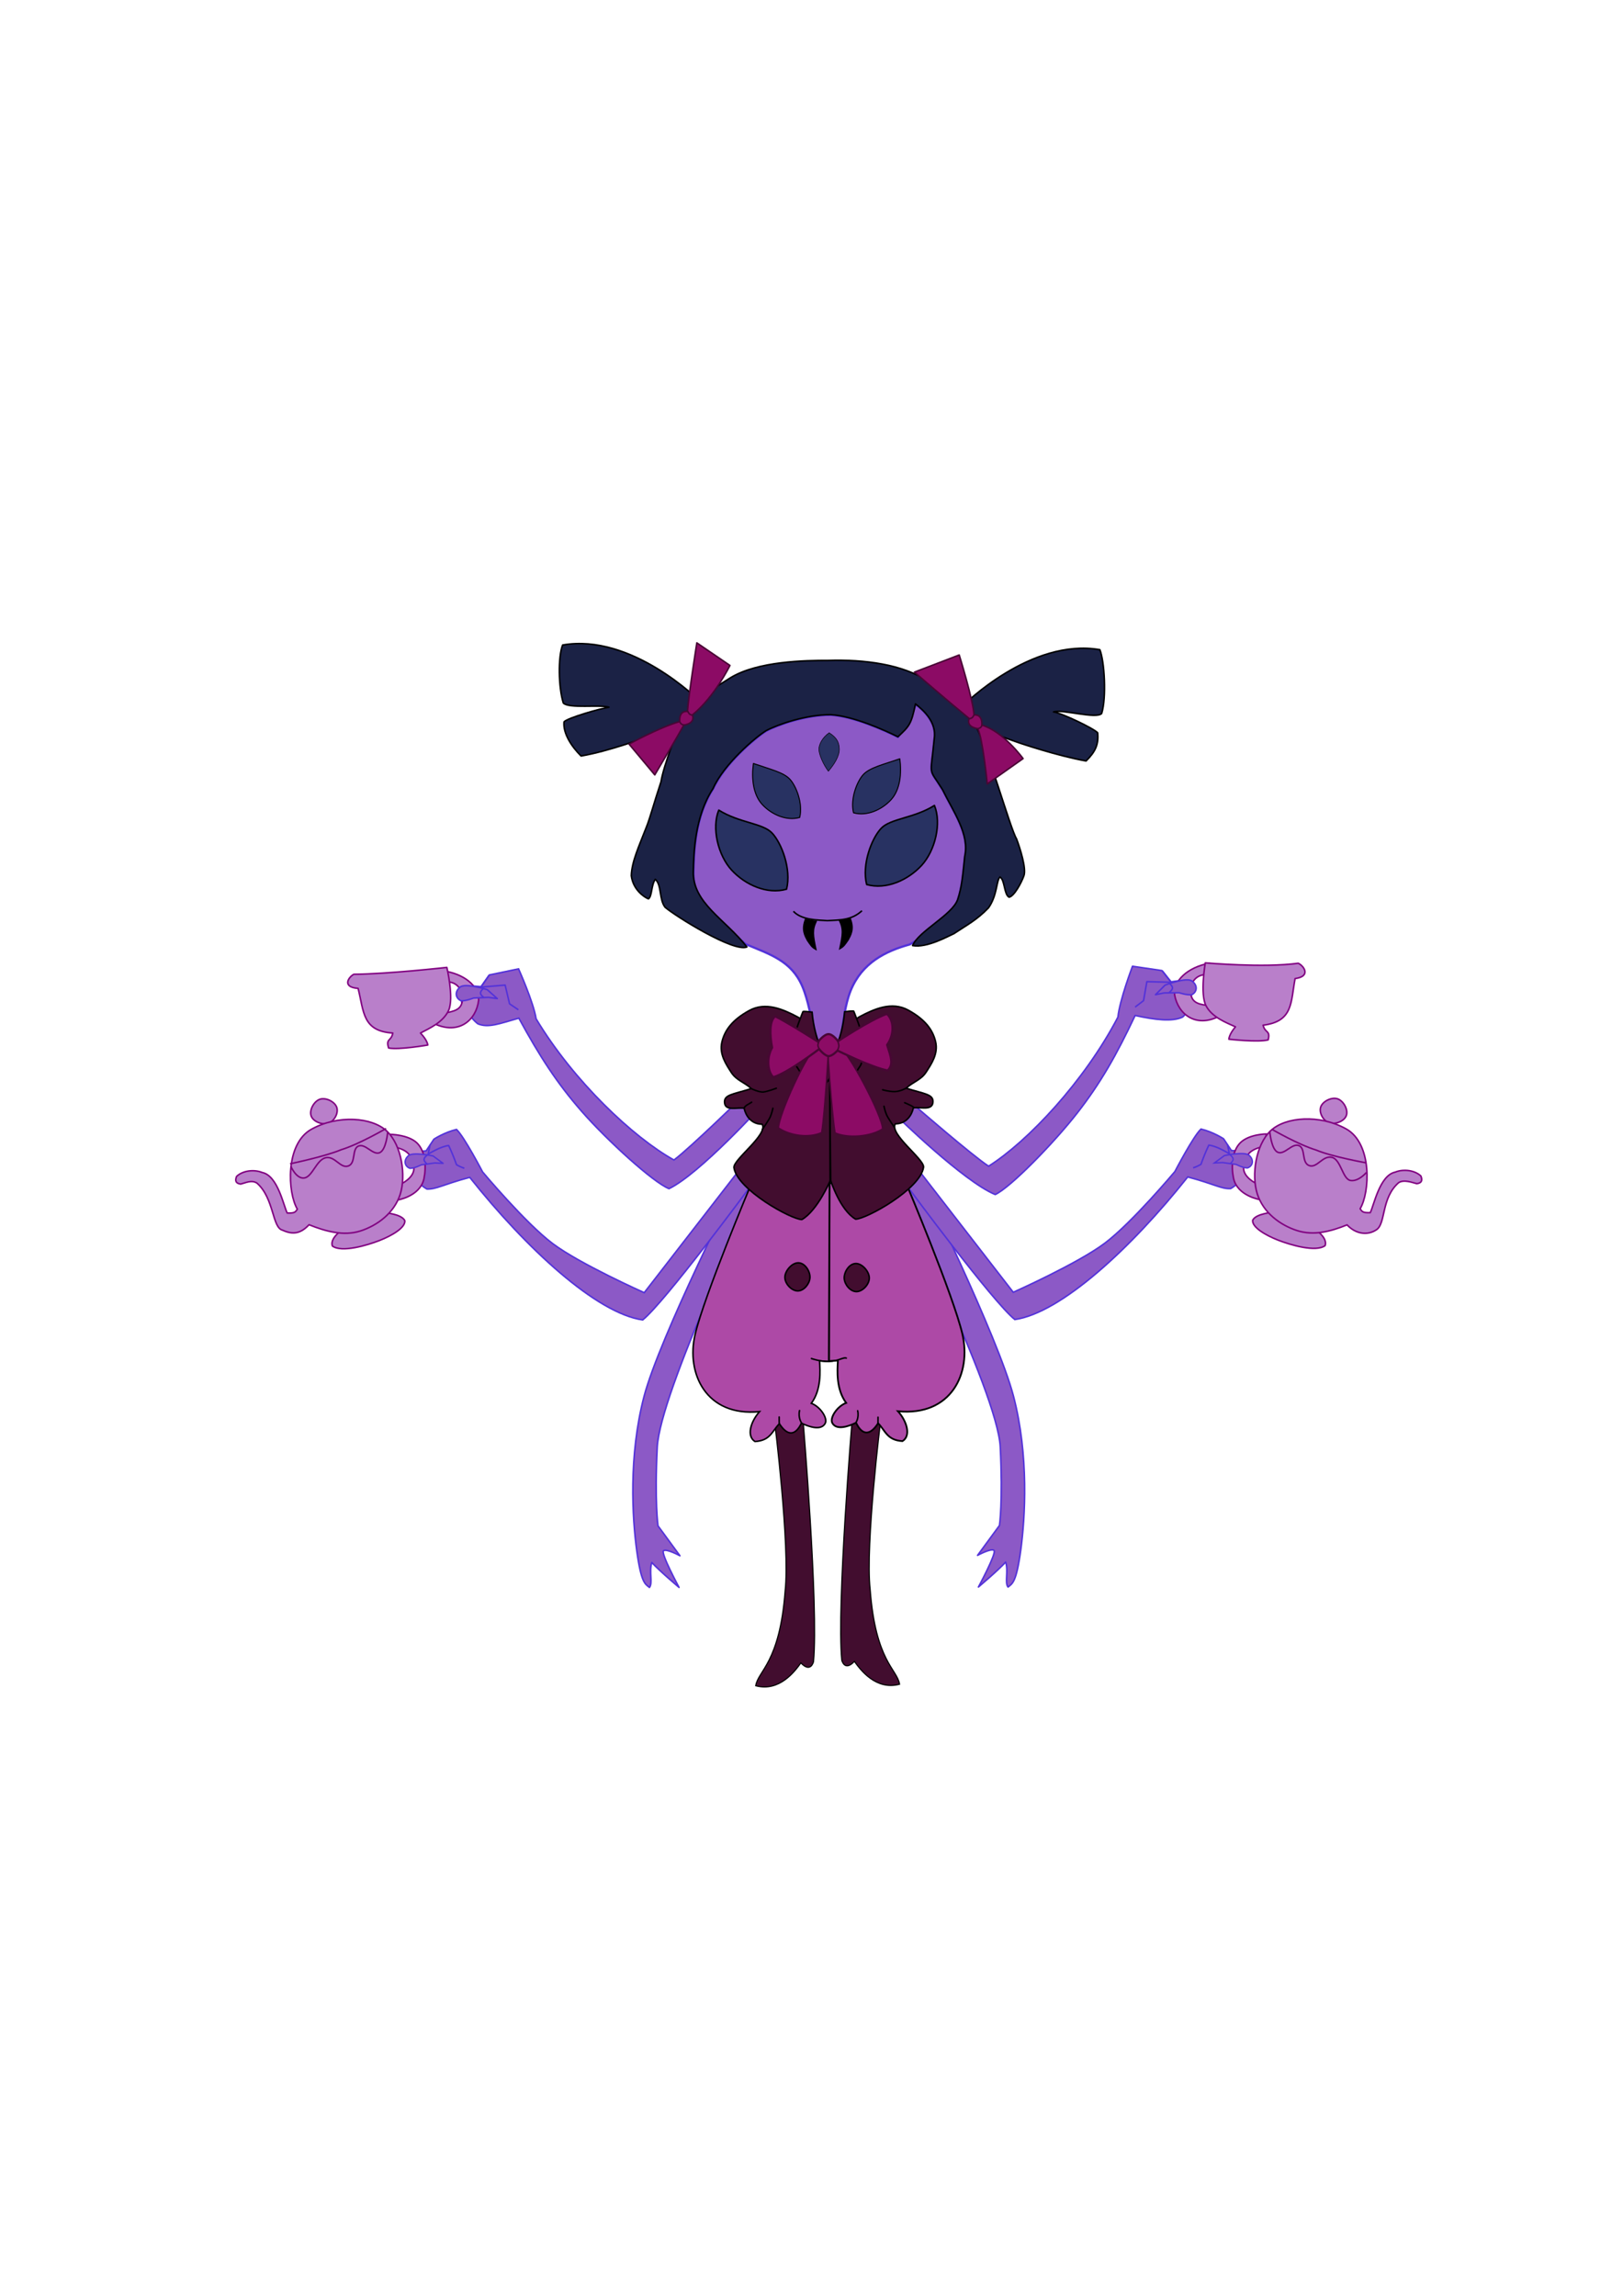 <?xml version="1.0" encoding="UTF-8" standalone="no"?>
<!-- Created with Inkscape (http://www.inkscape.org/) -->

<svg
   xmlns:dc="http://purl.org/dc/elements/1.1/"
   xmlns:cc="http://creativecommons.org/ns#"
   xmlns:rdf="http://www.w3.org/1999/02/22-rdf-syntax-ns#"
   xmlns:svg="http://www.w3.org/2000/svg"
   xmlns="http://www.w3.org/2000/svg"
   xmlns:sodipodi="http://sodipodi.sourceforge.net/DTD/sodipodi-0.dtd"
   xmlns:inkscape="http://www.inkscape.org/namespaces/inkscape"
   width="210mm"
   height="297mm"
   viewBox="0 0 744.094 1052.362"
   id="svg2"
   version="1.1"
   inkscape:version="0.48.4 r9939"
   sodipodi:docname="muffit spider devart.svg">
  <defs
     id="defs4" />
  <sodipodi:namedview
     id="base"
     pagecolor="#ffffff"
     bordercolor="#666666"
     borderopacity="1.0"
     inkscape:pageopacity="0.0"
     inkscape:pageshadow="2"
     inkscape:zoom="0.7"
     inkscape:cx="209.73198"
     inkscape:cy="585.95221"
     inkscape:document-units="px"
     inkscape:current-layer="layer3"
     showgrid="false"
     inkscape:window-width="1366"
     inkscape:window-height="713"
     inkscape:window-x="0"
     inkscape:window-y="30"
     inkscape:window-maximized="1" />
  <g
     inkscape:groupmode="layer"
     id="layer3"
     inkscape:label="Picture"
     style="display:inline">
    <path
       sodipodi:nodetypes="zzzzz"
       inkscape:connector-curvature="0"
       id="path4353"
       d="m 613.201,503.671 c 2.738,0.893 5.024,4.991 4.041,7.702 -0.984,2.711 -5.332,4.233 -7.955,3.283 -2.623,-0.95 -4.65,-4.548 -3.788,-7.197 0.862,-2.649 4.964,-4.681 7.702,-3.788 z"
       style="fill:#b97fca;fill-opacity:1;fill-rule:evenodd;stroke:#800080;stroke-width:0.7;stroke-linecap:butt;stroke-linejoin:miter;stroke-miterlimit:4;stroke-dasharray:none;stroke-opacity:1"
       inkscape:export-xdpi="165.31155"
       inkscape:export-ydpi="165.31155" />
    <path
       style="fill:#b97fca;fill-opacity:1;fill-rule:evenodd;stroke:#800080;stroke-width:0.7;stroke-linecap:butt;stroke-linejoin:round;stroke-miterlimit:4;stroke-dasharray:none;stroke-opacity:1"
       d="m 146.704,503.855 c -2.738,0.893 -5.024,4.991 -4.041,7.702 0.984,2.711 5.332,4.233 7.955,3.283 2.623,-0.95 4.65,-4.548 3.788,-7.197 -0.862,-2.649 -4.964,-4.681 -7.702,-3.788 z"
       id="path4598"
       inkscape:connector-curvature="0"
       sodipodi:nodetypes="zzzzz"
       inkscape:export-xdpi="165.31155"
       inkscape:export-ydpi="165.31155" />
  </g>
  <g
     inkscape:groupmode="layer"
     id="layer6"
     inkscape:label="Layer 5">
    <path
       sodipodi:nodetypes="czzcccscczcc"
       inkscape:connector-curvature="0"
       id="path4359"
       d="m 421.434,539.246 c 0,0 36.079,73.402 43.214,100.714 7.136,27.312 5.357,55.771 3.319,70.693 -2.038,14.922 -3.874,15.248 -5.819,16.825 -1.605,-2.005 0.252,-7.19 -1.071,-11.447 -3.596,3.951 -12.5,11.429 -12.5,11.429 0,0 8.46,-15.655 7.143,-16.786 -1.306,-1.121 -7.545,2.277 -7.545,2.277 l 10.045,-13.705 c 0,0 1.618,-10.889 0.357,-36.071 -1.261,-25.183 -49.286,-121.429 -49.286,-121.429 z"
       style="display:inline;fill:#8c59c6;fill-opacity:1;fill-rule:evenodd;stroke:#5332d9;stroke-width:0.7;stroke-linecap:butt;stroke-linejoin:round;stroke-miterlimit:4;stroke-dasharray:none;stroke-opacity:1"
       inkscape:export-xdpi="165.31155"
       inkscape:export-ydpi="165.31155" />
    <path
       style="display:inline;fill:#8c59c6;fill-opacity:1;fill-rule:evenodd;stroke:#5332d9;stroke-width:0.7;stroke-linecap:butt;stroke-linejoin:round;stroke-miterlimit:4;stroke-dasharray:none;stroke-opacity:1"
       d="m 339.185,540.144 c 0,0 -36.793,72.688 -43.929,100 -7.136,27.312 -5.357,55.771 -3.319,70.693 2.038,14.922 3.874,15.248 5.819,16.825 1.605,-2.005 -0.252,-7.19 1.071,-11.447 3.596,3.951 12.5,11.429 12.5,11.429 0,0 -8.46,-15.655 -7.143,-16.786 1.306,-1.121 7.545,2.277 7.545,2.277 l -10.045,-13.705 c 0,0 -1.618,-10.889 -0.357,-36.071 1.261,-25.183 45,-116.429 45,-116.429 z"
       id="path4604"
       inkscape:connector-curvature="0"
       sodipodi:nodetypes="czzcccscczcc"
       inkscape:export-xdpi="165.31155"
       inkscape:export-ydpi="165.31155" />
    <path
       style="display:inline;fill:#8c59c6;fill-opacity:1;fill-rule:evenodd;stroke:#5332d9;stroke-width:0.7;stroke-linecap:butt;stroke-linejoin:miter;stroke-miterlimit:4;stroke-dasharray:none;stroke-opacity:1"
       d="m 343.397,544.682 c 0,0 -38.668,52.327 -48.75,60.357 -21.153,-3.041 -53.332,-32.655 -79.286,-65.357 -12.561,3.37 -15.227,5.493 -19.643,5.357 -2.814,-1.536 -5.178,-4.464 -5.178,-4.464 l 0.536,-12.679 4.286,-0.357 3.571,-5.357 c 0,0 4.756,-3.144 10.357,-4.464 3.458,3.144 11.964,19.464 11.964,19.464 0,0 19.673,23.489 32.143,32.857 12.47,9.368 41.964,22.5 41.964,22.5 l 43.036,-55.536 z"
       id="path4606"
       inkscape:connector-curvature="0"
       sodipodi:nodetypes="cccccccccccccc"
       inkscape:export-xdpi="165.31155"
       inkscape:export-ydpi="165.31155" />
    <path
       style="display:inline;fill:#8c59c6;fill-opacity:1;fill-rule:evenodd;stroke:#5332d9;stroke-width:0.7;stroke-linecap:butt;stroke-linejoin:miter;stroke-miterlimit:4;stroke-dasharray:none;stroke-opacity:1"
       d="m 340.86,502.321 c 0,0 -24.534,23.945 -31.867,29.399 -18.604,-10.284 -46.15,-36.262 -63.206,-64.728 -1.209,-7.684 -8.039,-22.883 -8.039,-22.883 l -13.361,2.776 -3.765,5.403 -9.773,-0.814 0.82,8.173 c 0,0 3.517,6.71 7.43,9.664 4.801,1.967 9.788,-0.054 18.763,-2.6 9.549,17.497 17.532,29.879 29.083,43.026 11.551,13.147 32.541,32.286 39.777,35.133 14.163,-6.821 42.81,-38.394 42.81,-38.394 z"
       id="path4602"
       inkscape:connector-curvature="0"
       sodipodi:nodetypes="cccccccccccccc"
       inkscape:export-xdpi="165.31155"
       inkscape:export-ydpi="165.31155" />
    <path
       sodipodi:nodetypes="cccccccccccccc"
       inkscape:connector-curvature="0"
       id="path4357"
       d="m 419.703,507.09 c 0,0 25.9,22.459 33.542,27.473 17.967,-11.361 43.936,-38.915 59.287,-68.336 0.754,-7.742 6.678,-23.317 6.678,-23.317 l 13.501,1.985 4.077,5.172 9.708,-1.388 -0.338,8.207 c 0,0 -0.225,6.131 -3.957,9.31 -4.677,2.246 -12.666,1.297 -21.775,-0.717 -8.503,18.028 -15.743,30.859 -26.501,44.663 -10.757,13.804 -30.585,34.145 -37.641,37.413 -14.539,-5.975 -44.995,-35.808 -44.995,-35.808 z"
       style="display:inline;fill:#8c59c6;fill-opacity:1;fill-rule:evenodd;stroke:#5332d9;stroke-width:0.7;stroke-linecap:butt;stroke-linejoin:round;stroke-miterlimit:4;stroke-dasharray:none;stroke-opacity:1"
       inkscape:export-xdpi="165.31155"
       inkscape:export-ydpi="165.31155" />
    <path
       sodipodi:nodetypes="cccccccccccccc"
       inkscape:connector-curvature="0"
       id="path4361"
       d="m 416.508,544.498 c 0,0 38.668,52.327 48.75,60.357 21.153,-3.041 53.332,-32.655 79.286,-65.357 12.561,3.37 15.227,5.493 19.643,5.357 2.814,-1.536 5.179,-4.464 5.179,-4.464 l -0.536,-12.679 -4.286,-0.357 -3.571,-5.357 c 0,0 -4.756,-3.144 -10.357,-4.464 -3.459,3.144 -11.964,19.464 -11.964,19.464 0,0 -19.673,23.489 -32.143,32.857 -12.47,9.368 -41.964,22.5 -41.964,22.5 L 421.508,536.82 Z"
       style="display:inline;fill:#8c59c6;fill-opacity:1;fill-rule:evenodd;stroke:#5332d9;stroke-width:0.7;stroke-linecap:butt;stroke-linejoin:miter;stroke-miterlimit:4;stroke-dasharray:none;stroke-opacity:1"
       inkscape:export-xdpi="165.31155"
       inkscape:export-ydpi="165.31155" />
  </g>
  <g
     inkscape:groupmode="layer"
     id="layer5"
     inkscape:label="Layer 4">
    <path
       sodipodi:nodetypes="ccccccc"
       inkscape:connector-curvature="0"
       id="path4355"
       d="m 403.847,650.396 c 0,0 -7.183,57.706 -4.885,78.223 2.477,33.017 12.4,36.462 13.471,43.426 -10.842,2.93 -17.967,-6.596 -20.721,-10.471 -4.522,4.837 -5.796,-0.566 -5.796,-0.566 -2.409,-25.051 4.798,-110.864 4.798,-110.864 z"
       style="display:inline;fill:#420d2f;fill-opacity:1;fill-rule:evenodd;stroke:#000000;stroke-width:0.5;stroke-linecap:butt;stroke-linejoin:miter;stroke-miterlimit:4;stroke-dasharray:none;stroke-opacity:1"
       inkscape:export-xdpi="165.31155"
       inkscape:export-ydpi="165.31155" />
    <path
       style="display:inline;fill:#420d2f;fill-opacity:1;fill-rule:evenodd;stroke:#000000;stroke-width:0.5;stroke-linecap:butt;stroke-linejoin:miter;stroke-miterlimit:4;stroke-dasharray:none;stroke-opacity:1"
       d="m 355.048,651.085 c 0,0 7.183,57.706 4.885,78.223 -2.477,33.017 -12.4,36.462 -13.471,43.426 10.842,2.93 17.967,-6.596 20.721,-10.471 4.522,4.837 5.796,-0.566 5.796,-0.566 2.409,-25.051 -4.798,-110.864 -4.798,-110.864 z"
       id="path4600"
       inkscape:connector-curvature="0"
       sodipodi:nodetypes="ccccccc"
       inkscape:export-xdpi="165.31155"
       inkscape:export-ydpi="165.31155" />
    <path
       sodipodi:nodetypes="ccccccccccccsssc"
       inkscape:connector-curvature="0"
       id="path4439"
       d="m 341.766,432.741 c -12.757,-11.266 -24.401,-18.798 -23.814,-33.389 0.21,-7.892 0.531,-24.853 9.022,-37.778 4.956,-11.157 19.237,-23.361 24.309,-26.518 5.494,-2.904 18.367,-7.37 29.583,-7.325 10.314,0.568 24.866,7.125 30.86,10.137 3.342,-4.943 7.968,-13.221 8.044,-15.09 3.795,2.996 9.775,8.367 8.625,15.926 -1.764,18.5 -2.849,12.676 3.758,23.323 5.083,10.346 12.471,20.431 10.21,30.649 -0.885,8.529 -1.286,13.89 -3.248,19.838 -2.593,7.085 -14.876,16.562 -21.992,20.397 -11.058,3.034 -21.892,8.376 -27.101,21.124 -5.209,12.748 -3.53,34.164 -9.943,33.961 -6.414,-0.202 -6.758,-23.233 -12.289,-35.987 -5.026,-11.589 -14.645,-14.496 -26.025,-19.27 z"
       style="display:inline;fill:#8c59c6;fill-opacity:1;fill-rule:evenodd;stroke:#5332d9;stroke-width:1;stroke-linecap:butt;stroke-linejoin:round;stroke-opacity:1;stroke-miterlimit:4;stroke-dasharray:none"
       inkscape:export-xdpi="165.31155"
       inkscape:export-ydpi="165.31155" />
    <path
       sodipodi:nodetypes="czccccsccccc"
       inkscape:connector-curvature="0"
       id="path4369"
       d="m 415.716,543.067 c 0,0 21.307,50.648 25.506,68.438 4.199,17.789 -4.992,37.796 -29.534,35.386 4.207,4.733 6.012,11.309 2.064,13.698 -7.163,-0.467 -7.747,-4.743 -11.168,-8.173 -3.777,5.856 -7.381,5.49 -10.102,-0.253 -3.614,1.758 -9.008,3.539 -10.89,0.13 -1.307,-2.369 2.256,-7.734 6.344,-9.221 -4.662,-6.309 -4.051,-14.741 -3.788,-19.445 -4.041,0.253 -4.041,0.253 -4.041,0.253 l 0.253,-81.57 z"
       style="display:inline;fill:#ad49a6;fill-opacity:1;fill-rule:evenodd;stroke:#000000;stroke-width:0.8;stroke-linecap:butt;stroke-linejoin:miter;stroke-miterlimit:4;stroke-dasharray:none;stroke-opacity:1"
       inkscape:export-xdpi="165.31155"
       inkscape:export-ydpi="165.31155" />
    <path
       style="display:inline;fill:#ad49a6;fill-opacity:1;fill-rule:evenodd;stroke:#000000;stroke-width:0.7;stroke-linecap:butt;stroke-linejoin:miter;stroke-miterlimit:4;stroke-dasharray:none;stroke-opacity:1"
       d="m 344.189,543.251 c 0,0 -21.307,50.648 -25.506,68.438 -4.199,17.789 4.992,37.796 29.534,35.386 -4.207,4.733 -6.012,11.309 -2.064,13.698 7.163,-0.467 7.747,-4.743 11.168,-8.173 3.777,5.856 7.381,5.49 10.102,-0.253 3.614,1.758 9.008,3.539 10.89,0.13 1.307,-2.369 -2.256,-7.734 -6.344,-9.221 4.662,-6.309 4.051,-14.741 3.788,-19.445 l 4.182,0.274 0.32,-81.234 z"
       id="path4614"
       inkscape:connector-curvature="0"
       sodipodi:nodetypes="czccccsccccc"
       inkscape:export-xdpi="165.31155"
       inkscape:export-ydpi="165.31155" />
    <path
       style="fill:none;fill-rule:evenodd;stroke:#000000;stroke-width:0.7;stroke-linecap:round;stroke-linejoin:miter;stroke-miterlimit:4;stroke-dasharray:none;stroke-opacity:1"
       d="m 402.531,652.541 0.018,-2.915"
       id="path4708"
       inkscape:connector-curvature="0"
       sodipodi:nodetypes="cc"
       inkscape:export-xdpi="165.31155"
       inkscape:export-ydpi="165.31155" />
    <path
       sodipodi:nodetypes="cc"
       inkscape:connector-curvature="0"
       id="path4710"
       d="m 392.303,652.288 c 0,0 1.654,-2.233 0.902,-5.629"
       style="fill:none;fill-rule:evenodd;stroke:#000000;stroke-width:0.7;stroke-linecap:round;stroke-linejoin:miter;stroke-miterlimit:4;stroke-dasharray:none;stroke-opacity:1"
       inkscape:export-xdpi="165.31155"
       inkscape:export-ydpi="165.31155" />
    <path
       style="fill:none;fill-rule:evenodd;stroke:#000000;stroke-width:0.7;stroke-linecap:round;stroke-linejoin:miter;stroke-miterlimit:4;stroke-dasharray:none;stroke-opacity:1"
       d="m 372.009,622.726 c 0,0 3.933,1.445 8.061,1.347 4.127,-0.098 6.818,-2.155 7.92,-1.525"
       id="path4712"
       inkscape:connector-curvature="0"
       sodipodi:nodetypes="czc"
       inkscape:export-xdpi="165.31155"
       inkscape:export-ydpi="165.31155" />
    <path
       inkscape:export-ydpi="165.31155"
       inkscape:export-xdpi="165.31155"
       sodipodi:nodetypes="cc"
       inkscape:connector-curvature="0"
       id="path4753"
       d="m 357.24,652.452 -0.018,-2.915"
       style="fill:none;fill-rule:evenodd;stroke:#000000;stroke-width:0.7;stroke-linecap:round;stroke-linejoin:miter;stroke-miterlimit:4;stroke-dasharray:none;stroke-opacity:1" />
    <path
       inkscape:export-ydpi="165.31155"
       inkscape:export-xdpi="165.31155"
       style="fill:none;fill-rule:evenodd;stroke:#000000;stroke-width:0.7;stroke-linecap:round;stroke-linejoin:miter;stroke-miterlimit:4;stroke-dasharray:none;stroke-opacity:1"
       d="m 367.468,652.199 c 0,0 -1.654,-2.233 -0.902,-5.629"
       id="path4755"
       inkscape:connector-curvature="0"
       sodipodi:nodetypes="cc" />
  </g>
  <g
     inkscape:groupmode="layer"
     id="layer4"
     inkscape:label="Layer 3"
     style="display:inline">
    <path
       sodipodi:nodetypes="zzzzccccccccz"
       inkscape:connector-curvature="0"
       id="path4371"
       d="m 394.112,466.032 c 6.562,-3.492 14.733,-7.187 22.334,-2.983 7.602,4.204 11.158,8.835 12.487,14.412 1.329,5.577 -1.942,10.268 -4.286,13.929 -2.343,3.661 -5.981,4.477 -9.203,7.426 8.647,2.696 12.703,2.75 12.26,6.589 -0.443,3.839 -5.853,1.909 -8.95,2.413 -0.698,3.282 -3.144,7.333 -8.276,7.334 -2.859,4.673 13.243,16.086 12.94,19.874 -1.44,10.101 -26.374,23.811 -31.158,23.811 -7.183,-4.166 -11.43,-17.762 -11.43,-17.762 l -0.548,-52.291 c 0,0 7.267,-19.26 13.829,-22.753 z"
       style="display:inline;fill:#420d2f;fill-opacity:1;fill-rule:evenodd;stroke:#000000;stroke-width:0.7;stroke-linecap:butt;stroke-linejoin:round;stroke-miterlimit:4;stroke-dasharray:none;stroke-opacity:1"
       inkscape:export-xdpi="165.31155"
       inkscape:export-ydpi="165.31155" />
    <path
       style="display:inline;fill:#420d2f;fill-opacity:1;fill-rule:evenodd;stroke:#000000;stroke-width:0.7;stroke-linecap:butt;stroke-linejoin:miter;stroke-miterlimit:4;stroke-dasharray:none;stroke-opacity:1"
       d="m 365.792,466.215 c -6.562,-3.492 -14.733,-7.187 -22.334,-2.983 -7.602,4.204 -11.158,8.835 -12.487,14.412 -1.329,5.577 1.942,10.268 4.286,13.929 2.343,3.661 5.981,4.477 9.203,7.426 -8.647,2.696 -12.703,2.75 -12.26,6.589 0.443,3.839 5.853,1.909 8.95,2.413 0.698,3.282 3.144,7.333 8.276,7.334 2.859,4.673 -13.243,16.086 -12.94,19.874 1.44,10.101 26.374,23.811 31.158,23.811 7.183,-4.166 12.945,-17.762 12.945,-17.762 l -0.209,-52.543 c 0,0 -8.024,-19.008 -14.587,-22.5 z"
       id="path4616"
       inkscape:connector-curvature="0"
       sodipodi:nodetypes="zzzzccccccccz"
       inkscape:export-xdpi="165.31155"
       inkscape:export-ydpi="165.31155" />
    <path
       sodipodi:nodetypes="ccczccc"
       inkscape:connector-curvature="0"
       id="path4375"
       d="m 377.148,490.942 c 3.564,-5.248 8.797,-13.091 10.089,-27.188 4.077,-0.523 4.166,-0.255 4.166,-0.255 0,0 3.905,9.392 4.347,13.603 0.442,4.212 0.544,6.555 -1.115,11.071 -2.921,4.769 -9.809,13.929 -9.809,13.929 0,0 -3.667,-4.902 -7.679,-11.161 z"
       style="display:inline;fill:#420d2f;fill-opacity:1;fill-rule:evenodd;stroke:#000000;stroke-width:0.7;stroke-linecap:butt;stroke-linejoin:miter;stroke-miterlimit:4;stroke-dasharray:none;stroke-opacity:1"
       inkscape:export-xdpi="165.31155"
       inkscape:export-ydpi="165.31155" />
    <path
       style="display:inline;fill:#420d2f;fill-opacity:1;fill-rule:evenodd;stroke:#000000;stroke-width:0.7;stroke-linecap:butt;stroke-linejoin:miter;stroke-miterlimit:4;stroke-dasharray:none;stroke-opacity:1"
       d="m 382.399,491.126 c -3.564,-5.248 -8.797,-13.091 -10.089,-27.188 -4.077,-0.523 -4.166,-0.255 -4.166,-0.255 0,0 -3.905,9.392 -4.347,13.603 -0.442,4.212 -0.544,6.555 1.115,11.071 2.921,4.769 9.809,13.929 9.809,13.929 0,0 3.667,-4.902 7.679,-11.161 z"
       id="path4620"
       inkscape:connector-curvature="0"
       sodipodi:nodetypes="ccczccc"
       inkscape:export-xdpi="165.31155"
       inkscape:export-ydpi="165.31155" />
    <path
       style="display:inline;fill:none;fill-rule:evenodd;stroke:#000000;stroke-width:0.7;stroke-linecap:round;stroke-linejoin:round;stroke-miterlimit:4;stroke-dasharray:none;stroke-opacity:1"
       d="m 410.068,516.756 c 0,0 -2.814,-4.029 -3.57,-5.676 -0.756,-1.647 -1.23,-3.986 -1.23,-3.986"
       id="path4714"
       inkscape:connector-curvature="0"
       sodipodi:nodetypes="czc"
       inkscape:export-xdpi="165.31155"
       inkscape:export-ydpi="165.31155" />
    <path
       sodipodi:nodetypes="czc"
       inkscape:connector-curvature="0"
       id="path4718"
       d="m 349.548,517.655 c 0,0 2.814,-4.029 3.57,-5.676 0.756,-1.647 1.23,-3.986 1.23,-3.986"
       style="display:inline;fill:none;fill-rule:evenodd;stroke:#000000;stroke-width:0.7;stroke-linecap:round;stroke-linejoin:round;stroke-miterlimit:4;stroke-dasharray:none;stroke-opacity:1"
       inkscape:export-xdpi="165.31155"
       inkscape:export-ydpi="165.31155" />
    <path
       style="display:inline;fill:none;fill-rule:evenodd;stroke:#000000;stroke-width:0.7;stroke-linecap:round;stroke-linejoin:round;stroke-miterlimit:4;stroke-dasharray:none;stroke-opacity:1"
       d="m 415.425,498.799 c 0,0 -2.635,1.534 -5.24,1.578 -2.605,0.044 -5.525,-0.838 -5.525,-0.838"
       id="path4757"
       inkscape:connector-curvature="0"
       sodipodi:nodetypes="czc"
       inkscape:export-xdpi="165"
       inkscape:export-ydpi="165" />
    <path
       sodipodi:nodetypes="czc"
       inkscape:connector-curvature="0"
       id="path4764"
       d="m 344.344,498.977 c 0,0 3.65,1.78 5.619,1.578 1.969,-0.202 5.967,-1.722 5.967,-1.722"
       style="display:inline;fill:none;fill-rule:evenodd;stroke:#000000;stroke-width:0.7;stroke-linecap:round;stroke-linejoin:round;stroke-miterlimit:4;stroke-dasharray:none;stroke-opacity:1"
       inkscape:export-xdpi="165"
       inkscape:export-ydpi="165" />
    <path
       inkscape:export-ydpi="165.31155"
       inkscape:export-xdpi="165.31155"
       sodipodi:nodetypes="csc"
       inkscape:connector-curvature="0"
       id="path4766"
       d="m 418.996,507.68 c 0,0 -0.478,-0.43 -1.297,-0.878 -0.712,-0.389 -2.934,-1.334 -2.934,-1.334"
       style="display:inline;fill:none;fill-rule:evenodd;stroke:#000000;stroke-width:0.7;stroke-linecap:round;stroke-linejoin:round;stroke-miterlimit:4;stroke-dasharray:none;stroke-opacity:1" />
    <path
       style="display:inline;fill:none;fill-rule:evenodd;stroke:#000000;stroke-width:0.7;stroke-linecap:round;stroke-linejoin:round;stroke-miterlimit:4;stroke-dasharray:none;stroke-opacity:1"
       d="m 341.131,507.822 c 0.107,-0.213 0.766,-1.002 1.36,-1.32 0.751,-0.402 2.114,-1.271 2.114,-1.271"
       id="path4768"
       inkscape:connector-curvature="0"
       sodipodi:nodetypes="csc"
       inkscape:export-xdpi="165.31155"
       inkscape:export-ydpi="165.31155" />
  </g>
  <g
     inkscape:groupmode="layer"
     id="layer2"
     inkscape:label="Layer 2"
     style="display:inline">
    <path
       sodipodi:nodetypes="cccczcc"
       inkscape:connector-curvature="0"
       id="path4363"
       d="m 554.326,441.54 c -9.758,1.862 -16.487,7.966 -15.805,14.507 1.65,9.082 10.017,15.441 20.991,9.5 -1.612,-2.552 -1.458,-2.377 -4.295,-4.493 -5.492,-0.564 -8.611,-1.241 -9.285,-5.5 -0.674,-4.259 1.826,-8.892 7.177,-8.798 1.47,-2.34 1.239,-2.477 1.217,-5.216 z"
       style="fill:#b97fca;fill-opacity:1;fill-rule:evenodd;stroke:#800080;stroke-width:0.7;stroke-linecap:butt;stroke-linejoin:miter;stroke-miterlimit:4;stroke-dasharray:none;stroke-opacity:1"
       inkscape:export-xdpi="165.31155"
       inkscape:export-ydpi="165.31155" />
    <path
       sodipodi:nodetypes="czccczcc"
       inkscape:connector-curvature="0"
       id="path4365"
       d="m 580.541,519.782 c 0,0 -7.77,0.074 -11.786,3.929 -4.016,3.854 -4.317,11.167 -3.214,16.429 1.817,8.297 12.5,9.821 12.5,9.821 l -1.786,-7.321 c 0,0 -6.702,-2.991 -6.071,-7.857 0.63,-4.866 2.47,-7.762 8.571,-9.107 1.638,-2.595 1.786,-5.893 1.786,-5.893 z"
       style="display:inline;fill:#b97fca;fill-opacity:1;fill-rule:evenodd;stroke:#800080;stroke-width:0.7;stroke-linecap:butt;stroke-linejoin:miter;stroke-miterlimit:4;stroke-dasharray:none;stroke-opacity:1"
       inkscape:export-xdpi="165.31155"
       inkscape:export-ydpi="165.31155" />
    <path
       sodipodi:nodetypes="cczccc"
       inkscape:connector-curvature="0"
       id="path4367"
       d="m 583.654,555.694 c 0,0 -7.884,0.562 -9.344,3.662 -0.323,3.226 5.957,6.872 11.617,9.091 5.66,2.219 17.353,5.67 21.592,2.525 1.461,-4.281 -6.313,-8.586 -6.313,-8.586 z"
       style="display:inline;fill:#b97fca;fill-opacity:1;fill-rule:evenodd;stroke:#800080;stroke-width:0.7;stroke-linecap:butt;stroke-linejoin:miter;stroke-miterlimit:4;stroke-dasharray:none;stroke-opacity:1"
       inkscape:export-xdpi="165.31155"
       inkscape:export-ydpi="165.31155" />
    <path
       sodipodi:nodetypes="ccccc"
       inkscape:connector-curvature="0"
       id="path4373"
       d="m 547.006,535.305 c 0,0 1.413,-0.337 3.59,-1.581 0.778,-2.184 1.943,-5.313 3.599,-8.801 3.61,0.293 9.419,3.947 9.419,3.947 l -0.879,-4.329"
       style="display:inline;fill:none;fill-rule:evenodd;stroke:#5332d9;stroke-width:0.701;stroke-linecap:butt;stroke-linejoin:miter;stroke-miterlimit:4;stroke-dasharray:none;stroke-opacity:1"
       inkscape:export-xdpi="165.31155"
       inkscape:export-ydpi="165.31155" />
    <path
       sodipodi:nodetypes="ccccccccc"
       inkscape:connector-curvature="0"
       id="path4443"
       d="m 441.627,323.312 c 0,0 30.963,-31.054 62.629,-25.506 2.143,5.355 3.093,22.016 0.824,29.246 -2.525,2.688 -17.925,-2.042 -22.08,-0.725 3.833,0.533 18.789,7.762 20.246,9.573 0.515,5.36 -1.024,8.681 -5.304,12.919 -13.196,-2.314 -30.81,-8.334 -30.81,-8.334 l -18.435,-6.566 z"
       style="display:inline;fill:#1b2245;fill-opacity:1;fill-rule:evenodd;stroke:#000000;stroke-width:0.7;stroke-linecap:butt;stroke-linejoin:round;stroke-miterlimit:4;stroke-dasharray:none;stroke-opacity:1"
       inkscape:export-xdpi="165.31155"
       inkscape:export-ydpi="165.31155" />
    <path
       style="fill:#b97fca;fill-opacity:1;fill-rule:evenodd;stroke:#800080;stroke-width:0.7;stroke-linecap:butt;stroke-linejoin:round;stroke-miterlimit:4;stroke-dasharray:none;stroke-opacity:1"
       d="m 202.809,444.965 c 9.851,1.284 16.927,6.982 16.631,13.552 -1.113,9.164 -9.091,16.004 -20.396,10.718 1.459,-2.642 1.315,-2.459 4.023,-4.738 5.45,-0.887 8.523,-1.745 8.945,-6.037 0.422,-4.292 -2.346,-8.769 -7.682,-8.36 -1.605,-2.25 -1.383,-2.399 -1.521,-5.135 z"
       id="path4608"
       inkscape:connector-curvature="0"
       sodipodi:nodetypes="cccczcc"
       inkscape:export-xdpi="165.31155"
       inkscape:export-ydpi="165.31155" />
    <path
       style="display:inline;fill:#b97fca;fill-opacity:1;fill-rule:evenodd;stroke:#800080;stroke-width:0.7;stroke-linecap:butt;stroke-linejoin:round;stroke-miterlimit:4;stroke-dasharray:none;stroke-opacity:1"
       d="m 178.828,519.965 c 0,0 8.306,0.074 12.321,3.929 4.016,3.854 4.317,11.167 3.214,16.429 -1.817,8.297 -12.5,9.821 -12.5,9.821 l 1.786,-7.321 c 0,0 6.702,-2.991 6.072,-7.857 -0.63,-4.866 -2.47,-7.762 -8.572,-9.107 -1.637,-2.595 -2.321,-5.893 -2.321,-5.893 z"
       id="path4610"
       inkscape:connector-curvature="0"
       sodipodi:nodetypes="czccczcc"
       inkscape:export-xdpi="165.31155"
       inkscape:export-ydpi="165.31155" />
    <path
       style="display:inline;fill:#b97fca;fill-opacity:1;fill-rule:evenodd;stroke:#800080;stroke-width:0.7;stroke-linecap:butt;stroke-linejoin:round;stroke-miterlimit:4;stroke-dasharray:none;stroke-opacity:1"
       d="m 176.251,555.878 c 0,0 7.885,0.562 9.344,3.662 0.323,3.226 -5.957,6.872 -11.617,9.091 -5.66,2.219 -17.353,5.67 -21.592,2.525 -1.462,-4.281 6.313,-8.586 6.313,-8.586 z"
       id="path4612"
       inkscape:connector-curvature="0"
       sodipodi:nodetypes="cczccc"
       inkscape:export-xdpi="165.31155"
       inkscape:export-ydpi="165.31155" />
    <path
       style="display:inline;fill:none;fill-rule:evenodd;stroke:#5332d9;stroke-width:0.7;stroke-linecap:butt;stroke-linejoin:round;stroke-miterlimit:4;stroke-dasharray:none;stroke-opacity:1"
       d="m 212.898,535.489 c 0,0 -1.413,-0.337 -3.59,-1.581 -0.778,-2.184 -1.943,-5.313 -3.599,-8.801 -3.61,0.293 -9.419,3.947 -9.419,3.947 l 0.879,-4.329"
       id="path4618"
       inkscape:connector-curvature="0"
       sodipodi:nodetypes="ccccc"
       inkscape:export-xdpi="165.31155"
       inkscape:export-ydpi="165.31155" />
    <path
       style="display:inline;fill:#1b2245;fill-opacity:1;fill-rule:evenodd;stroke:#000000;stroke-width:0.7;stroke-linecap:butt;stroke-linejoin:round;stroke-miterlimit:4;stroke-dasharray:none;stroke-opacity:1"
       d="m 320.574,321.169 c 0,0 -30.963,-31.054 -62.629,-25.506 -2.143,5.355 -1.957,19.364 0.313,26.594 2.525,2.688 16.788,0.609 20.943,1.927 -3.833,0.533 -19.164,4.905 -20.621,6.716 -0.515,5.36 3.546,11.412 7.825,15.649 13.196,-2.314 28.663,-8.207 28.663,-8.207 l 18.435,-6.566 z"
       id="path4636"
       inkscape:connector-curvature="0"
       sodipodi:nodetypes="ccccccccc"
       inkscape:export-xdpi="165.31155"
       inkscape:export-ydpi="165.31155" />
    <path
       style="display:inline;fill:#8c0b65;fill-opacity:1;fill-rule:evenodd;stroke:#480634;stroke-width:0.7;stroke-linecap:butt;stroke-linejoin:round;stroke-miterlimit:4;stroke-dasharray:none;stroke-opacity:1"
       d="m 383.857,478.661 c 5.195,3.047 20.813,33.072 20.805,38.822 -5.427,3.524 -15.704,4.49 -21.842,1.838 -1.504,-8.911 -3.606,-40.303 -3.606,-40.303 0,0 -0.552,-3.404 4.643,-0.357 z"
       id="path4640"
       inkscape:connector-curvature="0"
       sodipodi:nodetypes="ccccc"
       inkscape:export-xdpi="165.31155"
       inkscape:export-ydpi="165.31155" />
    <path
       style="display:inline;fill:#8c0b65;fill-opacity:1;fill-rule:evenodd;stroke:#480634;stroke-width:0.7;stroke-linecap:butt;stroke-linejoin:round;stroke-miterlimit:4;stroke-dasharray:none;stroke-opacity:1"
       d="m 375.378,478.558 c -5.195,3.047 -18.501,32.746 -18.492,38.496 5.427,3.524 13.709,4.786 19.847,2.134 1.504,-8.911 3.288,-40.273 3.288,-40.273 0,0 0.552,-3.404 -4.643,-0.357 z"
       id="path4640-3"
       inkscape:connector-curvature="0"
       sodipodi:nodetypes="ccccc"
       inkscape:export-xdpi="165.31155"
       inkscape:export-ydpi="165.31155" />
  </g>
  <g
     inkscape:label="Layer 1"
     inkscape:groupmode="layer"
     id="layer1"
     style="display:inline;opacity:1">
    <path
       sodipodi:nodetypes="cccccccccc"
       inkscape:connector-curvature="0"
       id="path4377"
       d="m 552.583,441.353 c 0,0 26.846,2.37 42.608,0.183 2.499,1.087 6.12,6.039 -1.427,7.023 -2.056,10.86 -0.796,19.684 -14.676,21.373 0.919,3.815 3.44,2.145 2.325,6.729 -4.551,1.225 -18.007,-0.296 -18.007,-0.296 0,0 -0.03,-2.113 3.014,-5.689 -4.173,-1.902 -10.694,-4.302 -13.504,-9.655 -2.81,-5.352 -0.332,-19.667 -0.332,-19.667 z"
       style="fill:#b97fca;fill-opacity:1;fill-rule:evenodd;stroke:#800080;stroke-width:0.7;stroke-linecap:butt;stroke-linejoin:round;stroke-miterlimit:4;stroke-dasharray:none;stroke-opacity:1"
       inkscape:export-xdpi="165.31155"
       inkscape:export-ydpi="165.31155" />
    <path
       sodipodi:nodetypes="ccccccc"
       inkscape:connector-curvature="0"
       id="path4379"
       d="m 529.755,455.945 4.38,-4.377 c 0,0 10.061,-3.866 12.406,-1.813 2.535,1.792 2.444,4.797 -0.075,6.163 -2.121,0.399 -5.862,-0.867 -5.862,-0.867 l -6.795,0.078 z"
       style="fill:#8c59c6;fill-opacity:1;fill-rule:evenodd;stroke:#5332d9;stroke-width:0.7;stroke-linecap:butt;stroke-linejoin:round;stroke-miterlimit:4;stroke-dasharray:none;stroke-opacity:1"
       inkscape:export-xdpi="165.31155"
       inkscape:export-ydpi="165.31155" />
    <path
       sodipodi:nodetypes="ccccc"
       inkscape:connector-curvature="0"
       id="path4381"
       d="m 520.406,461.637 3.875,-2.968 1.519,-8.695 11.248,0.284 -4.162,-5.265"
       style="fill:none;fill-rule:evenodd;stroke:#5332d9;stroke-width:0.7;stroke-linecap:butt;stroke-linejoin:round;stroke-miterlimit:4;stroke-dasharray:none;stroke-opacity:1"
       inkscape:export-xdpi="165.31155"
       inkscape:export-ydpi="165.31155" />
    <path
       sodipodi:nodetypes="zzzzz"
       inkscape:connector-curvature="0"
       id="path4383"
       d="m 392.23,579.18 c 3.021,-0.16 6.353,3.699 6.313,6.692 -0.04,2.993 -3.136,6.219 -5.935,6.187 -2.799,-0.032 -5.4,-3.234 -5.556,-6.061 -0.156,-2.827 2.156,-6.659 5.177,-6.819 z"
       style="fill:#420d2f;fill-opacity:1;fill-rule:evenodd;stroke:#000000;stroke-width:0.7;stroke-linecap:butt;stroke-linejoin:miter;stroke-miterlimit:4;stroke-dasharray:none;stroke-opacity:1"
       inkscape:export-xdpi="165.31155"
       inkscape:export-ydpi="165.31155" />
    <path
       sodipodi:nodetypes="ccccccc"
       inkscape:connector-curvature="0"
       id="path4385"
       d="m 556.754,533.079 4.592,-3.377 c 0,0 9.691,-2.125 11.541,0.068 2.059,1.982 1.56,4.704 -0.921,5.598 -1.986,0.069 -5.215,-1.6 -5.215,-1.6 l -6.194,-0.87 z"
       style="display:inline;fill:#8c59c6;fill-opacity:1;fill-rule:evenodd;stroke:#5332d9;stroke-width:0.644;stroke-linecap:butt;stroke-linejoin:miter;stroke-miterlimit:4;stroke-dasharray:none;stroke-opacity:1"
       inkscape:export-xdpi="165.31155"
       inkscape:export-ydpi="165.31155" />
    <path
       sodipodi:nodetypes="zcccccccczzzz"
       inkscape:connector-curvature="0"
       id="path4387"
       d="m 617.148,517.46 c 12.121,6.733 10.906,29.188 6.429,36.607 0.825,1.043 0.793,1.952 4.643,1.786 1.703,-3.387 4.309,-17.09 11.429,-18.571 4.026,-1.608 9.144,-0.771 11.786,1.786 0.81,1.988 0.383,3.216 -1.869,3.508 -2.091,-0.501 -5.893,-2.047 -8.353,-0.44 -7.918,6.92 -5.876,18.367 -9.953,21.427 -4.413,3.115 -9.925,1.937 -13.671,-2.1 -7.534,3.035 -15.245,5.087 -22.94,2.605 -7.695,-2.482 -15.455,-8.162 -18.214,-16.786 -2.759,-8.624 -0.719,-22.445 6.071,-28.929 6.79,-6.484 22.522,-7.626 34.643,-0.893 z"
       style="display:inline;fill:#b97fca;fill-opacity:1;fill-rule:evenodd;stroke:#800080;stroke-width:0.7;stroke-linecap:butt;stroke-linejoin:round;stroke-miterlimit:4;stroke-dasharray:none;stroke-opacity:1"
       inkscape:export-xdpi="165.31155"
       inkscape:export-ydpi="165.31155" />
    <path
       sodipodi:nodetypes="czzzzzc"
       inkscape:connector-curvature="0"
       id="path4389"
       d="m 582.148,518.71 c 0,0 0.698,8.379 3.79,9.517 3.092,1.137 6.45,-4.363 9.603,-3.088 3.153,1.275 1.074,7.884 4.695,9.147 3.621,1.262 6.061,-4.672 10.305,-3.79 4.244,0.883 4.954,10.049 8.654,10.619 3.7,0.569 7.238,-3.654 7.238,-3.654"
       style="display:inline;fill:none;fill-rule:evenodd;stroke:#7c007b;stroke-width:0.7;stroke-linecap:butt;stroke-linejoin:miter;stroke-miterlimit:4;stroke-dasharray:none;stroke-opacity:1"
       inkscape:export-xdpi="165.31155"
       inkscape:export-ydpi="165.31155" />
    <path
       sodipodi:nodetypes="ccc"
       inkscape:connector-curvature="0"
       id="path4419"
       d="m 363.755,417.728 c 3.773,4.073 11.259,3.98 15.536,4.286 6.468,-0.316 11.335,-0.344 15.893,-4.554"
       style="fill:none;fill-rule:evenodd;stroke:#000000;stroke-width:0.7;stroke-linecap:butt;stroke-linejoin:miter;stroke-miterlimit:4;stroke-dasharray:none;stroke-opacity:1"
       inkscape:export-xdpi="165.31155"
       inkscape:export-ydpi="165.31155" />
    <path
       sodipodi:nodetypes="cccc"
       inkscape:connector-curvature="0"
       id="path4421"
       d="m 374.322,422.071 c -2.13,4.042 -1.601,6.831 -0.312,13.036 -1.755,-0.993 -2.04,-1.531 -3.795,-4.062 -1.051,-2.044 -2.886,-4.876 -0.804,-9.822"
       style="fill:#000000;fill-rule:evenodd;stroke:#000000;stroke-width:0.7;stroke-linecap:butt;stroke-linejoin:miter;stroke-miterlimit:4;stroke-dasharray:none;stroke-opacity:1"
       inkscape:export-xdpi="165.31155"
       inkscape:export-ydpi="165.31155" />
    <path
       sodipodi:nodetypes="cccc"
       inkscape:connector-curvature="0"
       id="path4423"
       d="m 384.771,421.739 c 2.13,4.042 1.601,6.831 0.312,13.036 1.755,-0.993 2.04,-1.531 3.795,-4.062 1.051,-2.044 2.886,-4.876 0.804,-9.822"
       style="fill:#000000;fill-rule:evenodd;stroke:#000000;stroke-width:0.7;stroke-linecap:butt;stroke-linejoin:miter;stroke-miterlimit:4;stroke-dasharray:none;stroke-opacity:1"
       inkscape:export-xdpi="165.31155"
       inkscape:export-ydpi="165.31155" />
    <path
       sodipodi:nodetypes="cccccccccccccccccccccccccccccc"
       inkscape:connector-curvature="0"
       id="path4437"
       d="m 303.039,358.356 c -3.322,10.038 -5.066,16.74 -6.682,20.732 -3.49,8.992 -6.71,15.842 -6.925,22.294 0.767,6.452 5.94,9.917 7.863,10.651 1.7,-1.187 1.241,-6.297 3.129,-8.968 2.938,2.453 1.715,9.298 4.489,12.809 4.56,3.958 31.442,20.806 37.524,18.201 -9.9,-12.695 -25.141,-20.257 -24.553,-34.848 0.21,-7.892 0.531,-24.853 9.022,-37.778 4.956,-11.157 19.237,-23.361 24.309,-26.518 5.494,-2.904 18.367,-7.37 29.583,-7.325 10.314,0.568 24.866,7.125 30.86,10.137 5.128,-4.764 6.183,-5.721 8.044,-15.09 3.795,2.996 9.775,8.367 8.625,15.926 -1.764,18.5 -2.849,12.676 3.758,23.323 5.083,10.346 12.471,20.431 10.21,30.649 -0.885,8.529 -1.286,13.89 -3.248,19.838 -2.593,7.085 -17.833,14.363 -20.663,21.056 6.661,1.201 16.498,-4.406 18.955,-5.466 6.005,-3.986 10.524,-6.272 15.877,-11.852 4.09,-5.833 3.555,-12.613 5.257,-14.125 2.247,1.394 1.806,8.085 4.164,9.259 2.295,-0.404 5.623,-6.535 6.796,-9.847 1.173,-3.312 -1.66,-12.321 -3.363,-16.886 -2.839,-4.438 -13.497,-42.997 -19.723,-53.902 -6.94,-10.368 -11.404,-12.095 -20.876,-18.387 -11.614,-7.721 -29.145,-10.052 -45.816,-9.52 -10.243,-0.003 -32.261,0.276 -44.811,7.984 -12.549,7.707 -17.407,12.089 -21.809,18.679 -2.237,4.708 -8.768,21.294 -9.999,28.974 z"
       style="fill:#1b2245;fill-opacity:1;fill-rule:evenodd;stroke:#000000;stroke-width:0.7;stroke-linecap:butt;stroke-linejoin:round;stroke-miterlimit:4;stroke-dasharray:none;stroke-opacity:1"
       inkscape:export-xdpi="165.31155"
       inkscape:export-ydpi="165.31155" />
    <path
       sodipodi:nodetypes="ccccccccc"
       inkscape:connector-curvature="0"
       id="path4441"
       d="m 419.235,308.082 20.536,-7.857 c 0,0 6.375,20.529 6.786,27.5 4.16,-0.35 3.571,4.643 3.571,4.643 10.001,2.98 18.929,15.357 18.929,15.357 L 452.628,359.332 c 0,0 -2.061,-21.022 -4.375,-25.357 0,0 -5.425,-0.529 -3.929,-4.643 -10.319,-8.427 -25.089,-21.25 -25.089,-21.25 z"
       style="fill:#8c0b65;fill-opacity:1;fill-rule:evenodd;stroke:#480634;stroke-width:0.7;stroke-linecap:butt;stroke-linejoin:round;stroke-miterlimit:4;stroke-dasharray:none;stroke-opacity:1"
       inkscape:export-xdpi="165.31155"
       inkscape:export-ydpi="165.31155" />
    <path
       sodipodi:nodetypes="ccccccccc"
       inkscape:connector-curvature="0"
       id="path4445"
       d="m 334.659,305.026 -15.179,-10.357 c 0,0 -3.875,24.457 -4.286,31.429 -4.16,-0.35 -3.571,4.643 -3.571,4.643 -10.001,2.98 -23.214,10.357 -23.214,10.357 l 11.786,14.107 c 0,0 10.99,-18.522 13.304,-22.857 0,0 5.425,-0.529 3.929,-4.643 10.319,-8.427 17.232,-22.679 17.232,-22.679 z"
       style="fill:#8c0b65;fill-opacity:1;fill-rule:evenodd;stroke:#480634;stroke-width:0.7;stroke-linecap:butt;stroke-linejoin:round;stroke-miterlimit:4;stroke-dasharray:none;stroke-opacity:1"
       inkscape:export-xdpi="165.31155"
       inkscape:export-ydpi="165.31155" />
    <path
       style="fill:#8c59c6;fill-opacity:1;fill-rule:evenodd;stroke:#5332d9;stroke-width:0.7;stroke-linecap:butt;stroke-linejoin:round;stroke-miterlimit:4;stroke-dasharray:none;stroke-opacity:1"
       d="m 227.989,457.74 -4.63,-4.112 c 0,0 -10.271,-3.267 -12.492,-1.08 -2.425,1.938 -2.157,4.933 0.437,6.148 2.141,0.273 5.801,-1.21 5.801,-1.21 l 6.787,-0.322 z"
       id="path4622"
       inkscape:connector-curvature="0"
       sodipodi:nodetypes="ccccccc"
       inkscape:export-xdpi="165.31155"
       inkscape:export-ydpi="165.31155" />
    <path
       style="fill:none;fill-rule:evenodd;stroke:#5332d9;stroke-width:0.7;stroke-linecap:butt;stroke-linejoin:round;stroke-miterlimit:4;stroke-dasharray:none;stroke-opacity:1"
       d="m 237.657,462.872 -4.043,-2.735 -2.028,-8.59 -11.212,0.945 3.845,-5.501"
       id="path4624"
       inkscape:connector-curvature="0"
       sodipodi:nodetypes="ccccc"
       inkscape:export-xdpi="165.31155"
       inkscape:export-ydpi="165.31155" />
    <path
       style="fill:#420d2f;fill-opacity:1;fill-rule:evenodd;stroke:#000000;stroke-width:0.7;stroke-linecap:butt;stroke-linejoin:miter;stroke-miterlimit:4;stroke-dasharray:none;stroke-opacity:1"
       d="m 366.159,578.859 c -3.021,-0.16 -6.353,3.699 -6.313,6.692 0.04,2.993 3.136,6.219 5.935,6.187 2.799,-0.032 5.4,-3.234 5.556,-6.061 0.156,-2.827 -2.156,-6.659 -5.177,-6.819 z"
       id="path4626"
       inkscape:connector-curvature="0"
       sodipodi:nodetypes="zzzzz"
       inkscape:export-xdpi="165.31155"
       inkscape:export-ydpi="165.31155" />
    <path
       style="display:inline;fill:#8c59c6;fill-opacity:1;fill-rule:evenodd;stroke:#5332d9;stroke-width:0.644;stroke-linecap:butt;stroke-linejoin:round;stroke-miterlimit:4;stroke-dasharray:none;stroke-opacity:1"
       d="m 203.151,533.262 -4.592,-3.377 c 0,0 -9.691,-2.125 -11.541,0.068 -2.059,1.982 -1.56,4.704 0.921,5.598 1.986,0.069 5.215,-1.6 5.215,-1.6 l 6.194,-0.87 z"
       id="path4628"
       inkscape:connector-curvature="0"
       sodipodi:nodetypes="ccccccc"
       inkscape:export-xdpi="165.31155"
       inkscape:export-ydpi="165.31155" />
    <path
       style="display:inline;fill:#b97fca;fill-opacity:1;fill-rule:evenodd;stroke:#800080;stroke-width:0.7;stroke-linecap:butt;stroke-linejoin:round;stroke-miterlimit:4;stroke-dasharray:none;stroke-opacity:1"
       d="m 142.756,517.644 c -12.121,6.733 -10.906,29.188 -6.429,36.607 -0.825,1.043 -0.793,1.952 -4.643,1.786 -1.703,-3.387 -4.309,-17.09 -11.429,-18.571 -4.026,-1.608 -9.145,-0.771 -11.786,1.786 -0.81,1.988 -0.383,3.216 1.869,3.508 2.091,-0.501 5,-2.047 7.46,-0.44 7.918,6.92 6.951,20.48 11.742,21.575 4.791,2.232 8.397,1.536 12.143,-2.5 7.534,3.035 15.876,5.339 23.571,2.857 7.695,-2.482 15.455,-8.162 18.214,-16.786 2.759,-8.624 0.719,-22.445 -6.072,-28.929 -6.79,-6.484 -22.522,-7.626 -34.643,-0.893 z"
       id="path4630"
       inkscape:connector-curvature="0"
       sodipodi:nodetypes="zcccccccczzzz"
       inkscape:export-xdpi="165.31155"
       inkscape:export-ydpi="165.31155" />
    <path
       style="display:inline;fill:none;fill-rule:evenodd;stroke:#7c007b;stroke-width:0.7;stroke-linecap:butt;stroke-linejoin:round;stroke-miterlimit:4;stroke-dasharray:none;stroke-opacity:1"
       d="m 177.756,518.894 c 0,0 -0.698,8.379 -3.79,9.517 -3.092,1.137 -6.45,-4.363 -9.603,-3.088 -3.153,1.275 -1.075,7.884 -4.695,9.147 -3.621,1.262 -6.061,-4.672 -10.305,-3.79 -4.244,0.883 -6.115,8.71 -9.815,9.279 -3.7,0.569 -6.167,-5.262 -6.167,-5.262"
       id="path4632"
       inkscape:connector-curvature="0"
       sodipodi:nodetypes="czzzzzc"
       inkscape:export-xdpi="165.31155"
       inkscape:export-ydpi="165.31155" />
    <path
       style="fill:#b97fca;fill-opacity:1;fill-rule:evenodd;stroke:#800080;stroke-width:0.7;stroke-linecap:butt;stroke-linejoin:round;stroke-miterlimit:4;stroke-dasharray:none;stroke-opacity:1"
       d="m 204.864,443.444 c 0,0 -27.557,3.076 -42.628,3.145 -2.43,1.232 -5.649,5.934 1.943,6.472 2.691,10.72 1.953,19.603 15.908,20.472 -0.693,3.863 -3.307,2.344 -1.925,6.854 4.615,0.955 17.959,-1.356 17.959,-1.356 0,0 -0.094,-2.111 -3.344,-5.502 4.054,-2.145 10.422,-4.924 12.913,-10.432 2.49,-5.508 -0.826,-19.652 -0.826,-19.652 z"
       id="path4634"
       inkscape:connector-curvature="0"
       sodipodi:nodetypes="cccccccccc"
       inkscape:export-xdpi="165.31155"
       inkscape:export-ydpi="165.31155" />
    <path
       style="fill:#8c0b65;fill-opacity:1;fill-rule:evenodd;stroke:#480634;stroke-width:0.996;stroke-linecap:butt;stroke-linejoin:round;stroke-miterlimit:4;stroke-dasharray:none;stroke-opacity:1"
       d="m 379.867,474.029 c 2.071,0.028 4.329,3.223 4.329,3.223 0,0 14.668,-9.765 22.375,-12.514 2.901,2.368 3.953,8.816 0.151,14.228 1.753,5.499 3.092,8.951 0.258,11.743 -7.491,-1.466 -23.025,-9.16 -23.025,-9.16 0,0 -2.18,2.455 -3.968,2.552 -1.788,0.096 -4.449,-3.223 -4.449,-3.223 0,0 -14.431,11.027 -20.98,12.88 -2.404,-1.965 -3.428,-8.507 -0.573,-13.529 -1.055,-5.722 -1.374,-12.211 1.411,-14.38 5.065,2.384 19.661,11.671 19.661,11.671 0,0 2.739,-3.52 4.81,-3.492 z"
       id="path4638"
       inkscape:connector-curvature="0"
       sodipodi:nodetypes="zccccczcccccz"
       inkscape:export-xdpi="165.31155"
       inkscape:export-ydpi="165.31155" />
    <path
       style="fill:none;fill-rule:evenodd;stroke:#480634;stroke-width:0.7;stroke-linecap:butt;stroke-linejoin:miter;stroke-miterlimit:4;stroke-dasharray:none;stroke-opacity:1"
       d="m 384.085,477.206 c 0,0 0.528,1.468 0.513,2.254 -0.015,0.786 -0.67,2.009 -0.67,2.009"
       id="path4686"
       inkscape:connector-curvature="0"
       sodipodi:nodetypes="czc"
       inkscape:export-xdpi="165.31155"
       inkscape:export-ydpi="165.31155" />
    <path
       sodipodi:nodetypes="czc"
       inkscape:connector-curvature="0"
       id="path4688"
       d="m 375.637,476.916 c 0,0 -0.662,1.446 -0.647,2.232 0.015,0.786 0.804,2.031 0.804,2.031"
       style="fill:none;fill-rule:evenodd;stroke:#480634;stroke-width:0.7;stroke-linecap:butt;stroke-linejoin:miter;stroke-miterlimit:4;stroke-dasharray:none;stroke-opacity:1"
       inkscape:export-xdpi="165.31155"
       inkscape:export-ydpi="165.31155" />
    <path
       style="fill:#283262;fill-opacity:1;fill-rule:evenodd;stroke:#000000;stroke-width:0.7;stroke-linecap:butt;stroke-linejoin:round;stroke-miterlimit:4;stroke-dasharray:none;stroke-opacity:1"
       d="m 428.401,369.201 c -9.432,5.93 -20.16,5.926 -24.464,10.536 -4.304,4.61 -8.905,16.399 -6.607,25.714 8.905,2.53 18.942,-1.982 25.179,-8.75 6.237,-6.768 9.254,-19.323 5.893,-27.5 z"
       id="path4690"
       inkscape:connector-curvature="0"
       sodipodi:nodetypes="czczc"
       inkscape:export-xdpi="165.31155"
       inkscape:export-ydpi="165.31155" />
    <path
       sodipodi:nodetypes="czczc"
       inkscape:connector-curvature="0"
       id="path4692"
       d="m 412.526,347.823 c -7.703,2.66 -13.766,4.046 -16.704,7.194 -2.939,3.148 -6.08,11.198 -4.511,17.558 6.081,1.727 12.934,-1.353 17.192,-5.975 4.259,-4.621 4.93,-12.184 4.024,-18.777 z"
       style="fill:#283262;fill-opacity:1;fill-rule:evenodd;stroke:#000000;stroke-width:0.478;stroke-linecap:butt;stroke-linejoin:round;stroke-miterlimit:4;stroke-dasharray:none;stroke-opacity:1"
       inkscape:export-xdpi="165.31155"
       inkscape:export-ydpi="165.31155" />
    <path
       style="fill:#283262;fill-opacity:1;fill-rule:evenodd;stroke:#000000;stroke-width:0.26;stroke-linecap:butt;stroke-linejoin:round;stroke-miterlimit:4;stroke-dasharray:none;stroke-opacity:1"
       d="m 380.156,335.904 c -3.052,2.08 -4.795,5.356 -4.708,7.701 0.088,2.345 1.992,6.83 4.338,9.916 2.646,-3.115 5.159,-6.947 5.009,-10.368 -0.15,-3.421 -1.601,-5.278 -4.64,-7.25 z"
       id="path4694"
       inkscape:connector-curvature="0"
       sodipodi:nodetypes="czczc"
       inkscape:export-xdpi="165.31155"
       inkscape:export-ydpi="165.31155" />
    <path
       sodipodi:nodetypes="czczc"
       inkscape:connector-curvature="0"
       id="path4696"
       d="m 329.539,371.344 c 9.432,5.93 20.16,5.926 24.464,10.536 4.304,4.61 8.905,16.399 6.607,25.714 -8.905,2.53 -18.942,-1.982 -25.179,-8.75 -6.237,-6.768 -9.254,-19.323 -5.893,-27.5 z"
       style="fill:#283262;fill-opacity:1;fill-rule:evenodd;stroke:#000000;stroke-width:0.7;stroke-linecap:butt;stroke-linejoin:round;stroke-miterlimit:4;stroke-dasharray:none;stroke-opacity:1"
       inkscape:export-xdpi="165.31155"
       inkscape:export-ydpi="165.31155" />
    <path
       style="fill:#283262;fill-opacity:1;fill-rule:evenodd;stroke:#000000;stroke-width:0.478;stroke-linecap:butt;stroke-linejoin:round;stroke-miterlimit:4;stroke-dasharray:none;stroke-opacity:1"
       d="m 345.414,349.966 c 7.703,2.66 13.766,4.046 16.704,7.194 2.939,3.148 6.08,11.198 4.511,17.558 -6.081,1.727 -12.934,-1.353 -17.192,-5.975 -4.259,-4.621 -4.93,-12.184 -4.024,-18.777 z"
       id="path4698"
       inkscape:connector-curvature="0"
       sodipodi:nodetypes="czczc"
       inkscape:export-xdpi="165.31155"
       inkscape:export-ydpi="165.31155" />
    <path
       style="fill:none;fill-rule:evenodd;stroke:#480634;stroke-width:0.7;stroke-linecap:butt;stroke-linejoin:miter;stroke-miterlimit:4;stroke-dasharray:none;stroke-opacity:1"
       d="m 450.357,332.228 c 0,0 -0.425,0.932 -0.804,1.25 -0.379,0.318 -1.339,0.58 -1.339,0.58"
       id="path4700"
       inkscape:connector-curvature="0"
       sodipodi:nodetypes="czc"
       inkscape:export-xdpi="165.31155"
       inkscape:export-ydpi="165.31155" />
    <path
       sodipodi:nodetypes="czc"
       inkscape:connector-curvature="0"
       id="path4702"
       d="m 446.563,327.675 c 0,0 -0.425,0.932 -0.804,1.25 -0.379,0.318 -1.339,0.58 -1.339,0.58"
       style="fill:none;fill-rule:evenodd;stroke:#480634;stroke-width:0.7;stroke-linecap:butt;stroke-linejoin:miter;stroke-miterlimit:4;stroke-dasharray:none;stroke-opacity:1"
       inkscape:export-xdpi="165.31155"
       inkscape:export-ydpi="165.31155" />
    <path
       sodipodi:nodetypes="czc"
       inkscape:connector-curvature="0"
       id="path4704"
       d="m 311.514,330.582 c 0,0 0.425,0.932 0.804,1.25 0.379,0.318 1.339,0.58 1.339,0.58"
       style="fill:none;fill-rule:evenodd;stroke:#480634;stroke-width:0.7;stroke-linecap:butt;stroke-linejoin:miter;stroke-miterlimit:4;stroke-dasharray:none;stroke-opacity:1"
       inkscape:export-xdpi="165.31155"
       inkscape:export-ydpi="165.31155" />
    <path
       style="fill:none;fill-rule:evenodd;stroke:#480634;stroke-width:0.7;stroke-linecap:butt;stroke-linejoin:miter;stroke-miterlimit:4;stroke-dasharray:none;stroke-opacity:1"
       d="m 315.308,326.028 c 0,0 0.425,0.932 0.804,1.25 0.379,0.318 1.339,0.58 1.339,0.58"
       id="path4706"
       inkscape:connector-curvature="0"
       sodipodi:nodetypes="czc"
       inkscape:export-xdpi="165.31155"
       inkscape:export-ydpi="165.31155" />
    <path
       style="display:inline;fill:none;fill-rule:evenodd;stroke:#5332d9;stroke-width:0.7;stroke-linecap:butt;stroke-linejoin:miter;stroke-miterlimit:4;stroke-dasharray:none;stroke-opacity:1"
       d="m 536.119,450.744 c 0,0 1.401,1.127 1.423,2.081 0.022,0.953 -1.508,2.145 -1.508,2.145"
       id="path4720"
       inkscape:connector-curvature="0"
       sodipodi:nodetypes="czc"
       inkscape:export-xdpi="165"
       inkscape:export-ydpi="165" />
    <path
       sodipodi:nodetypes="czc"
       inkscape:connector-curvature="0"
       id="path4747"
       d="m 563.85,529.271 c 0,0 1.447,1.069 1.508,2.02 0.061,0.952 -1.418,2.205 -1.418,2.205"
       style="display:inline;fill:none;fill-rule:evenodd;stroke:#5332d9;stroke-width:0.6;stroke-linecap:butt;stroke-linejoin:miter;stroke-miterlimit:4;stroke-dasharray:none;stroke-opacity:1"
       inkscape:export-xdpi="165"
       inkscape:export-ydpi="165" />
    <path
       style="display:inline;fill:none;fill-rule:evenodd;stroke:#5332d9;stroke-width:0.7;stroke-linecap:butt;stroke-linejoin:miter;stroke-miterlimit:4;stroke-dasharray:none;stroke-opacity:1"
       d="m 195.915,529.429 c 0,0 -1.447,1.069 -1.508,2.02 -0.061,0.952 1.418,2.205 1.418,2.205"
       id="path4749"
       inkscape:connector-curvature="0"
       sodipodi:nodetypes="czc"
       inkscape:export-xdpi="165"
       inkscape:export-ydpi="165" />
    <path
       sodipodi:nodetypes="czc"
       inkscape:connector-curvature="0"
       id="path4751"
       d="m 221.588,453.088 c 0,0 -1.333,1.208 -1.298,2.161 0.034,0.953 1.631,2.053 1.631,2.053"
       style="display:inline;fill:none;fill-rule:evenodd;stroke:#5332d9;stroke-width:0.7;stroke-linecap:butt;stroke-linejoin:miter;stroke-miterlimit:4;stroke-dasharray:none;stroke-opacity:1"
       inkscape:export-xdpi="165"
       inkscape:export-ydpi="165" />
    <path
       style="display:inline;fill:none;fill-rule:evenodd;stroke:#7c007b;stroke-width:0.7;stroke-linecap:butt;stroke-linejoin:miter;stroke-miterlimit:4;stroke-dasharray:none;stroke-opacity:1"
       d="m 176.995,517.297 c 0,0 -12.591,7.316 -20.625,9.732 -7.409,3.131 -23.393,6.429 -23.393,6.429"
       id="path4290"
       inkscape:connector-curvature="0"
       sodipodi:nodetypes="ccc"
       inkscape:export-xdpi="165"
       inkscape:export-ydpi="165" />
    <path
       sodipodi:nodetypes="ccc"
       inkscape:connector-curvature="0"
       id="path4296"
       d="m 583.15,517.67 c 0,0 12.144,7.048 20.179,9.464 7.409,3.131 23.036,5.893 23.036,5.893"
       style="display:inline;fill:none;fill-rule:evenodd;stroke:#7c007b;stroke-width:0.7;stroke-linecap:butt;stroke-linejoin:miter;stroke-miterlimit:4;stroke-dasharray:none;stroke-opacity:1"
       inkscape:export-xdpi="165"
       inkscape:export-ydpi="165" />
  </g>
</svg>

